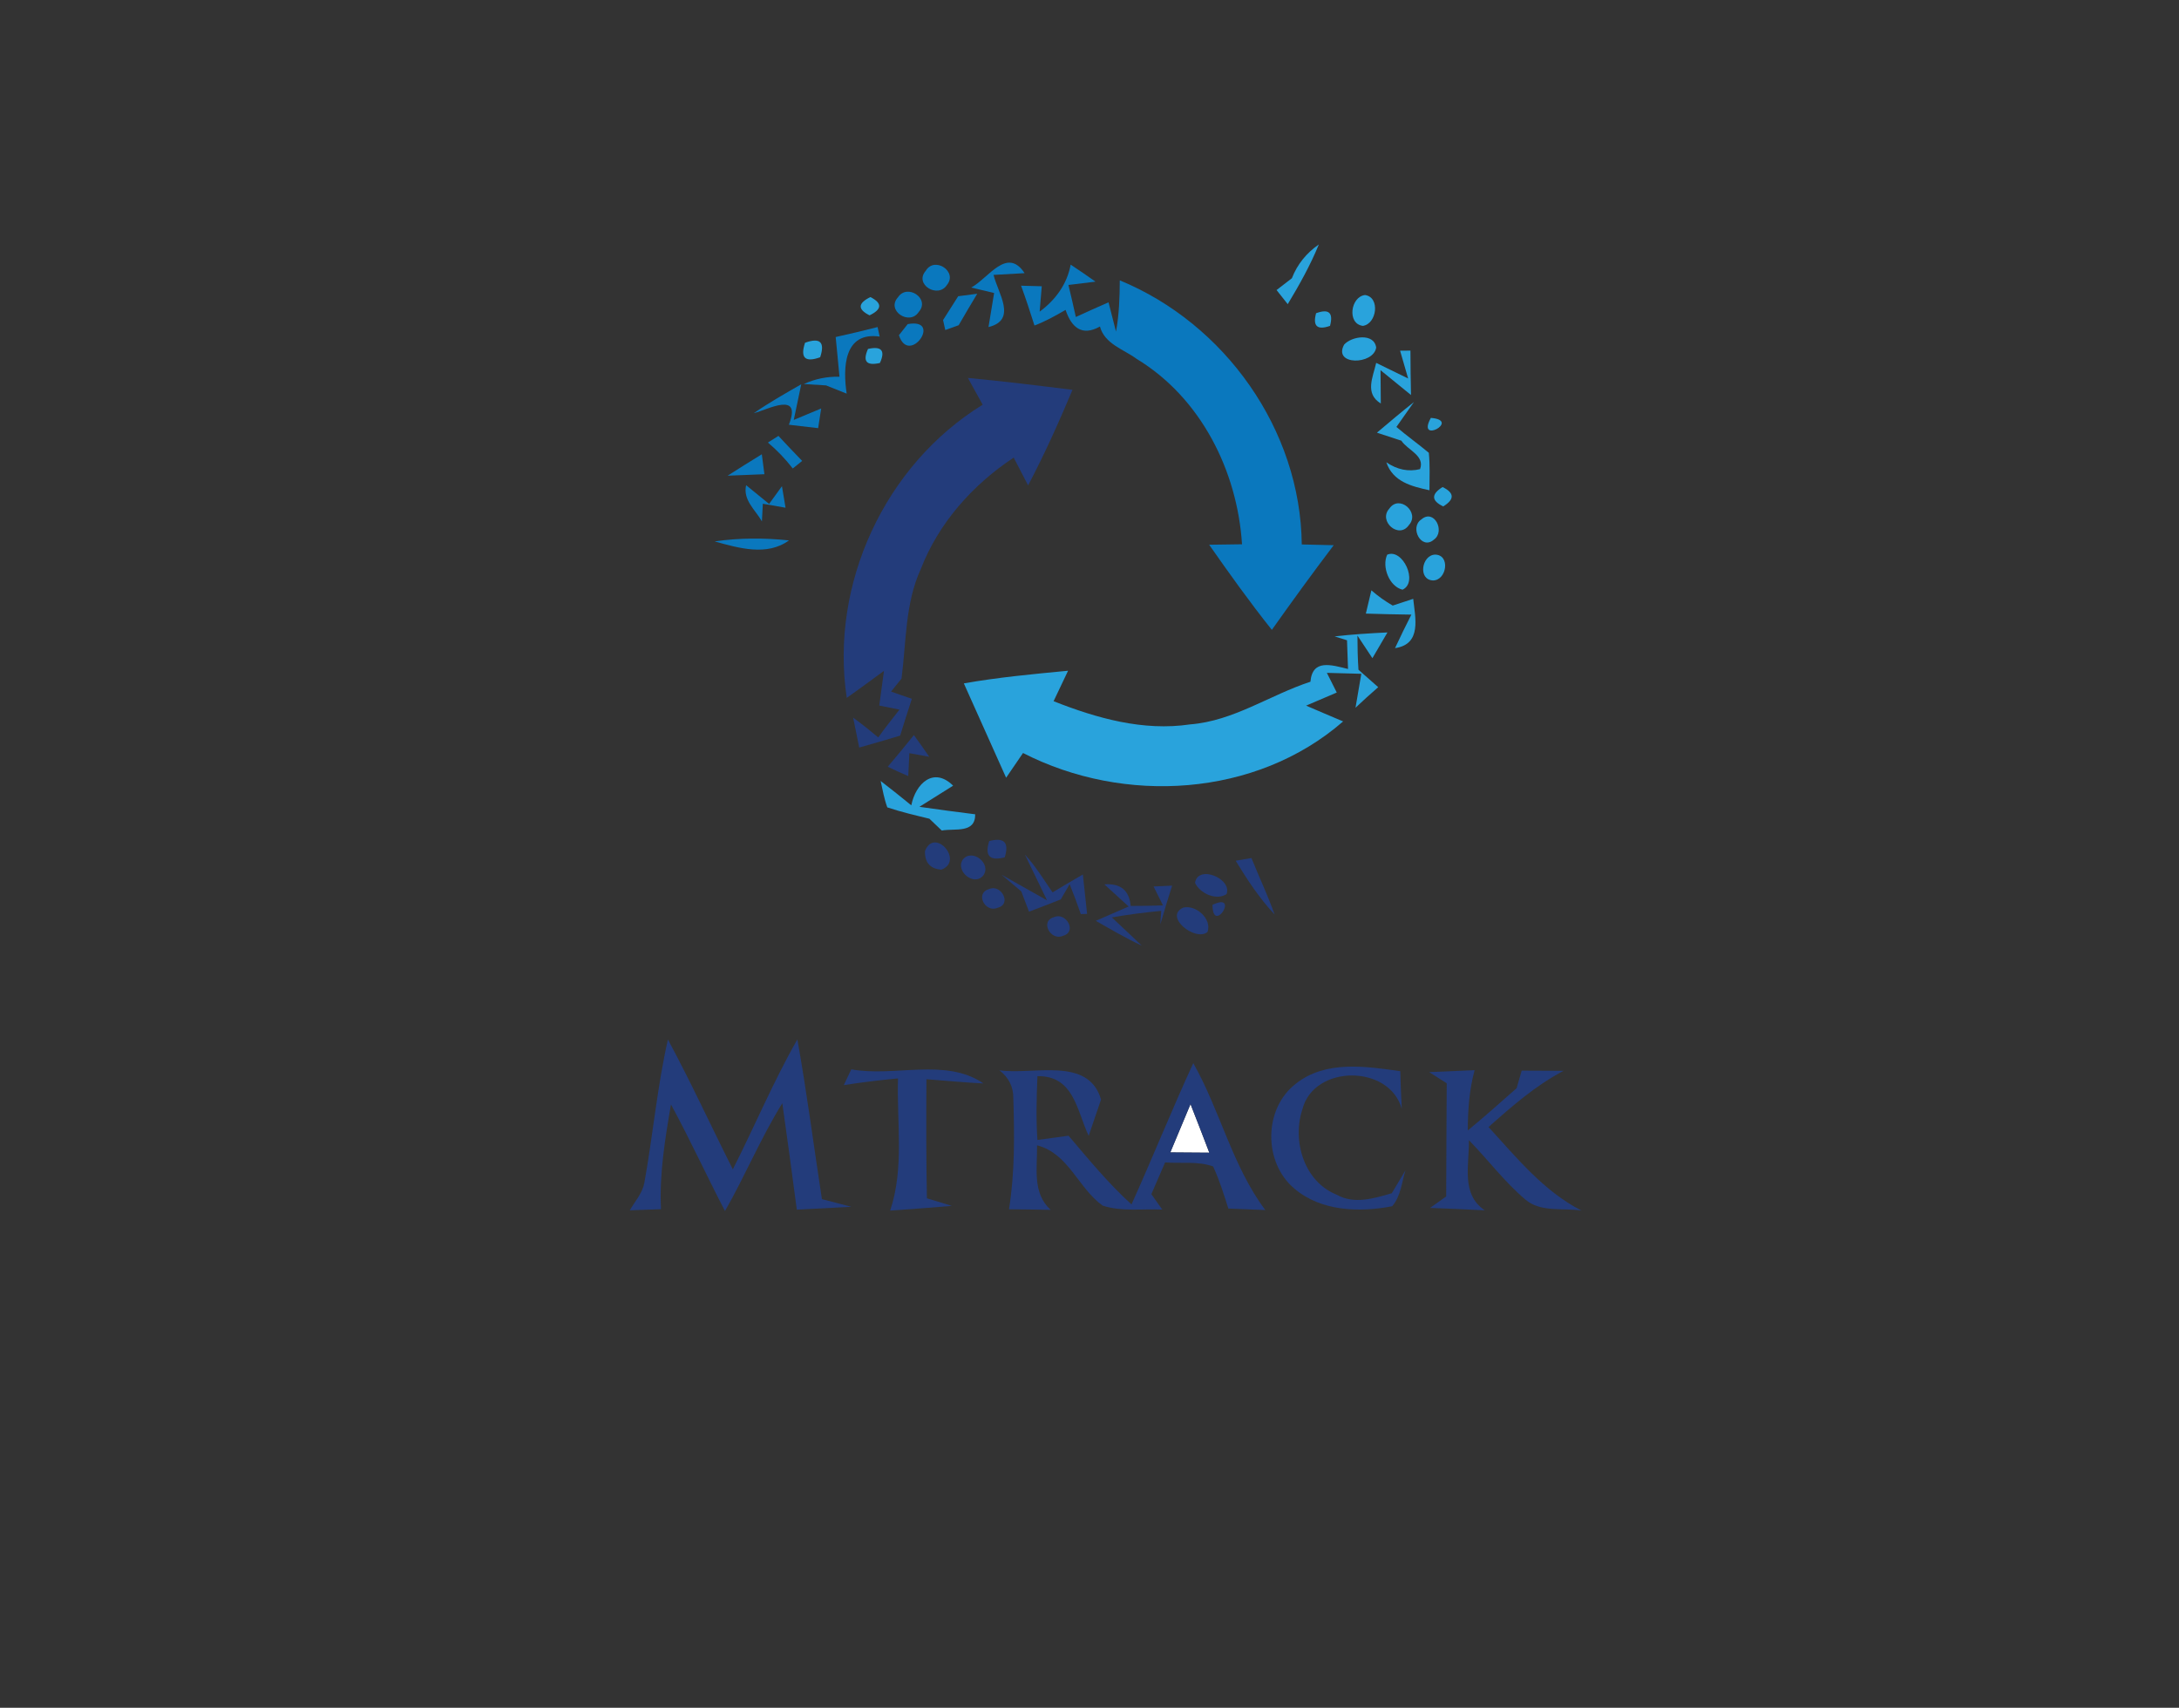<?xml version="1.0" encoding="UTF-8" ?>
<!DOCTYPE svg PUBLIC "-//W3C//DTD SVG 1.1//EN" "http://www.w3.org/Graphics/SVG/1.1/DTD/svg11.dtd">
<svg width="236pt" height="185pt" viewBox="0 0 236 185" version="1.1" xmlns="http://www.w3.org/2000/svg">
<rect x="0" y="0" width="236" height="185" fill="#333333" stroke="none"/>
<g id="#ffffffff">
<path fill="#ffffff" opacity="1.00" d=" M 126.75 124.84 C 127.48 123.09 128.21 121.35 128.94 119.60 C 129.63 121.36 130.31 123.11 130.98 124.87 C 129.57 124.86 128.16 124.85 126.75 124.84 Z" />
</g>
<g id="#29a3dcff">
<path fill="#29a3dc" opacity="1.00" d=" M 139.92 30.14 C 140.50 28.63 141.52 27.39 142.84 26.48 C 141.92 28.73 140.73 30.86 139.47 32.95 C 139.17 32.57 138.56 31.80 138.26 31.42 C 138.67 31.10 139.51 30.46 139.92 30.14 Z" />
<path fill="#29a3dc" opacity="1.00" d=" M 94.27 32.18 C 95.57 32.84 95.54 33.50 94.18 34.16 C 92.87 33.51 92.90 32.85 94.27 32.18 Z" />
<path fill="#29a3dc" opacity="1.00" d=" M 147.61 35.30 C 145.87 35.09 146.27 32.14 147.84 31.96 C 149.51 32.19 149.12 35.09 147.61 35.30 Z" />
<path fill="#29a3dc" opacity="1.00" d=" M 142.54 33.93 C 143.93 33.42 144.43 33.88 144.05 35.30 C 142.67 35.79 142.16 35.33 142.54 33.93 Z" />
<path fill="#29a3dc" opacity="1.00" d=" M 87.19 37.13 C 88.83 36.54 89.37 37.06 88.83 38.70 C 87.20 39.29 86.65 38.77 87.19 37.13 Z" />
<path fill="#29a3dc" opacity="1.00" d=" M 145.58 37.33 C 146.39 36.42 148.83 36.04 149.05 37.65 C 148.76 39.55 144.33 39.61 145.58 37.33 Z" />
<path fill="#29a3dc" opacity="1.00" d=" M 94.01 37.80 C 95.48 37.47 95.91 37.98 95.30 39.32 C 93.84 39.65 93.41 39.15 94.01 37.80 Z" />
<path fill="#29a3dc" opacity="1.00" d=" M 151.64 37.99 L 152.76 37.98 C 152.76 39.58 152.79 41.19 152.82 42.79 C 151.72 41.90 150.61 41.00 149.52 40.10 C 149.53 41.01 149.54 42.81 149.55 43.71 C 147.78 42.63 148.70 40.86 149.05 39.31 C 150.20 39.88 151.35 40.44 152.51 41.00 C 152.29 40.25 151.86 38.74 151.64 37.99 Z" />
<path fill="#29a3dc" opacity="1.00" d=" M 149.13 46.87 C 150.45 45.75 151.78 44.63 153.14 43.55 C 152.66 44.23 151.72 45.57 151.24 46.25 C 152.38 47.22 153.60 48.09 154.75 49.05 C 154.89 50.40 154.82 51.76 154.82 53.11 C 152.89 52.69 150.86 52.19 150.15 50.08 C 151.33 50.88 152.54 51.13 153.80 50.82 C 154.36 49.35 152.43 48.75 151.78 47.74 C 151.12 47.52 149.79 47.09 149.13 46.87 Z" />
<path fill="#29a3dc" opacity="1.00" d=" M 154.97 45.27 C 158.30 45.53 153.35 48.21 154.97 45.27 Z" />
<path fill="#29a3dc" opacity="1.00" d=" M 156.24 52.76 C 157.53 53.39 157.56 54.09 156.31 54.86 C 155.02 54.24 154.99 53.54 156.24 52.76 Z" />
<path fill="#29a3dc" opacity="1.00" d=" M 150.47 55.10 C 151.55 53.52 153.82 55.52 152.60 56.87 C 151.52 58.46 149.24 56.45 150.47 55.10 Z" />
<path fill="#29a3dc" opacity="1.00" d=" M 153.94 56.27 C 155.32 55.07 156.56 57.56 155.31 58.45 C 153.94 59.66 152.63 57.13 153.94 56.27 Z" />
<path fill="#29a3dc" opacity="1.00" d=" M 150.24 60.09 C 151.92 59.35 153.65 63.09 151.90 63.88 C 150.46 63.53 149.64 61.39 150.24 60.09 Z" />
<path fill="#29a3dc" opacity="1.00" d=" M 155.42 60.08 C 157.11 60.09 156.70 62.86 155.21 62.88 C 153.55 62.82 153.97 60.14 155.42 60.08 Z" />
<path fill="#29a3dc" opacity="1.00" d=" M 148.53 63.95 C 149.24 64.57 150.01 65.12 150.84 65.60 C 151.58 65.36 152.32 65.11 153.06 64.87 C 153.28 66.93 154.01 69.79 151.09 70.21 C 151.66 68.99 152.25 67.78 152.86 66.58 C 151.22 66.56 149.57 66.52 147.93 66.47 C 148.08 65.84 148.38 64.58 148.53 63.95 Z" />
<path fill="#29a3dc" opacity="1.00" d=" M 144.55 68.94 C 146.45 68.72 148.36 68.60 150.27 68.51 C 149.73 69.45 149.18 70.37 148.64 71.30 L 147.02 68.85 C 147.02 70.09 147.05 71.32 147.13 72.55 C 147.67 73.02 148.73 73.97 149.27 74.44 C 148.43 75.17 147.61 75.91 146.81 76.67 C 146.97 75.75 147.28 73.91 147.44 72.99 C 146.51 72.96 144.64 72.91 143.71 72.89 C 143.98 73.42 144.51 74.49 144.78 75.02 C 143.67 75.50 142.57 75.97 141.46 76.44 C 142.79 77.02 144.13 77.58 145.47 78.15 C 136.03 86.37 121.74 87.18 110.80 81.57 C 110.34 82.24 109.43 83.58 108.97 84.25 C 107.43 80.85 105.93 77.43 104.39 74.03 C 108.12 73.37 111.91 73.02 115.68 72.66 C 115.29 73.48 114.50 75.14 114.11 75.96 C 118.80 77.81 123.82 79.23 128.91 78.47 C 133.62 78.10 137.55 75.28 141.93 73.85 C 142.14 71.36 144.20 72.03 146.00 72.47 C 145.97 71.43 145.93 70.39 145.89 69.36 L 144.55 68.94 Z" />
<path fill="#29a3dc" opacity="1.00" d=" M 98.70 87.24 C 99.16 84.90 101.11 83.01 103.23 85.11 C 102.31 85.68 100.49 86.83 99.58 87.40 C 101.59 87.69 103.60 87.96 105.62 88.21 C 105.64 90.32 103.42 89.71 102.00 89.97 C 101.66 89.65 101.00 89.01 100.66 88.69 C 99.13 88.32 97.59 87.96 96.10 87.46 C 95.76 86.53 95.59 85.55 95.38 84.60 C 96.50 85.46 97.61 86.35 98.70 87.24 Z" />
</g>
<g id="#0a78beff">
<path fill="#0a78be" opacity="1.00" d=" M 105.19 31.15 C 107.07 30.13 109.06 26.69 110.97 29.59 C 110.13 29.64 108.45 29.74 107.61 29.78 C 108.07 31.74 110.22 34.66 107.06 35.43 C 107.21 34.51 107.51 32.66 107.67 31.74 C 107.05 31.59 105.81 31.30 105.19 31.15 Z" />
<path fill="#0a78be" opacity="1.00" d=" M 100.27 29.33 C 101.21 27.74 103.76 29.41 102.56 30.87 C 101.59 32.38 98.97 30.81 100.27 29.33 Z" />
<path fill="#0a78be" opacity="1.00" d=" M 115.96 28.67 C 116.87 29.27 117.76 29.88 118.65 30.51 C 117.92 30.60 116.45 30.78 115.72 30.87 C 116.00 32.02 116.26 33.18 116.52 34.34 C 117.69 33.80 118.87 33.27 120.06 32.75 C 120.26 33.54 120.67 35.13 120.87 35.92 C 121.21 34.09 121.27 32.23 121.28 30.37 C 132.68 35.07 140.86 46.56 140.99 58.98 C 141.86 59.00 143.58 59.04 144.45 59.06 C 142.16 62.08 139.94 65.14 137.75 68.23 C 135.37 65.25 133.15 62.14 130.96 59.01 C 131.85 59.00 133.63 58.97 134.52 58.96 C 134.01 50.99 130.05 43.09 123.11 38.88 C 121.69 37.83 119.65 37.28 119.13 35.37 C 117.20 36.46 116.05 35.49 115.41 33.57 C 114.32 34.20 113.22 34.82 112.04 35.26 C 111.58 33.81 111.11 32.37 110.59 30.95 C 111.15 30.96 112.27 30.99 112.83 31.01 L 112.60 33.76 C 114.31 32.50 115.57 30.79 115.96 28.67 Z" />
<path fill="#0a78be" opacity="1.00" d=" M 97.26 32.20 C 98.26 30.68 100.79 32.35 99.50 33.80 C 98.51 35.32 95.94 33.64 97.26 32.20 Z" />
<path fill="#0a78be" opacity="1.00" d=" M 103.78 32.09 C 104.29 32.03 105.32 31.89 105.84 31.82 C 105.16 32.95 104.49 34.09 103.83 35.23 C 103.47 35.36 102.74 35.62 102.38 35.75 C 102.32 35.48 102.20 34.94 102.14 34.67 C 102.55 34.02 103.37 32.74 103.78 32.09 Z" />
<path fill="#0a78be" opacity="1.00" d=" M 90.51 36.51 C 92.03 36.17 93.54 35.82 95.05 35.43 C 95.11 35.69 95.22 36.20 95.27 36.46 C 91.36 35.90 91.29 39.90 91.70 42.64 C 90.95 42.35 90.21 42.05 89.47 41.75 C 88.86 41.71 87.66 41.63 87.06 41.60 C 88.28 41.04 89.57 40.78 90.92 40.81 C 90.78 39.38 90.66 37.94 90.51 36.51 Z" />
<path fill="#0a78be" opacity="1.00" d=" M 98.31 35.11 C 102.16 34.41 98.45 39.69 97.36 36.31 C 97.60 36.01 98.07 35.41 98.31 35.11 Z" />
<path fill="#0a78be" opacity="1.00" d=" M 81.64 44.76 C 83.29 43.62 85.03 42.63 86.78 41.63 C 86.57 42.60 86.17 44.53 85.97 45.49 C 86.71 45.18 88.20 44.56 88.94 44.25 C 88.86 44.78 88.69 45.85 88.61 46.38 C 87.55 46.25 86.49 46.13 85.44 46.01 C 86.90 42.30 83.14 44.38 81.64 44.76 Z" />
<path fill="#0a78be" opacity="1.00" d=" M 83.17 47.94 C 83.55 47.70 83.93 47.46 84.31 47.22 C 85.16 48.14 86.02 49.04 86.88 49.93 C 86.63 50.14 86.12 50.55 85.86 50.75 C 85.06 49.71 84.16 48.78 83.17 47.94 Z" />
<path fill="#0a78be" opacity="1.00" d=" M 78.81 51.53 C 80.04 50.74 81.27 49.97 82.51 49.21 C 82.58 49.75 82.72 50.83 82.79 51.37 C 81.46 51.43 80.14 51.48 78.81 51.53 Z" />
<path fill="#0a78be" opacity="1.00" d=" M 82.52 56.48 C 81.82 55.24 80.44 54.17 80.81 52.56 C 81.64 53.24 82.47 53.91 83.30 54.59 C 83.65 54.11 84.34 53.15 84.69 52.67 C 84.79 53.26 84.98 54.42 85.08 55.00 C 84.46 54.90 83.23 54.68 82.62 54.57 L 82.52 56.48 Z" />
<path fill="#0a78be" opacity="1.00" d=" M 77.40 58.65 C 80.06 58.26 82.77 58.26 85.45 58.54 C 83.07 60.28 79.99 59.37 77.40 58.65 Z" />
</g>
<g id="#233c7bff">
<path fill="#233c7b" opacity="1.00" d=" M 104.83 40.94 C 108.62 41.30 112.39 41.76 116.16 42.23 C 114.68 45.74 113.13 49.21 111.35 52.58 C 110.96 51.82 110.18 50.32 109.79 49.57 C 105.34 52.52 101.66 56.65 99.72 61.66 C 98.02 65.38 98.16 69.54 97.64 73.51 L 96.51 74.92 C 97.08 75.12 98.20 75.51 98.76 75.70 C 98.33 77.03 97.90 78.36 97.49 79.69 C 96.02 80.14 94.54 80.56 93.06 80.98 C 92.84 79.90 92.62 78.82 92.40 77.74 C 93.33 78.42 94.24 79.14 95.12 79.88 C 95.86 78.85 96.64 77.86 97.42 76.87 L 95.23 76.43 C 95.36 75.49 95.61 73.61 95.74 72.67 C 94.41 73.66 93.06 74.64 91.71 75.60 C 89.86 63.28 95.83 50.37 106.43 43.84 C 105.90 42.87 105.36 41.91 104.83 40.94 Z" />
<path fill="#233c7b" opacity="1.00" d=" M 98.98 79.63 C 99.55 80.40 100.10 81.19 100.64 81.98 L 98.49 81.59 C 98.46 82.21 98.40 83.45 98.37 84.07 C 97.62 83.75 96.88 83.42 96.15 83.06 C 97.11 81.93 98.05 80.79 98.98 79.63 Z" />
<path fill="#233c7b" opacity="1.00" d=" M 100.18 92.20 C 101.20 89.54 104.47 93.27 101.95 94.21 C 100.74 94.11 100.15 93.44 100.18 92.20 Z" />
<path fill="#233c7b" opacity="1.00" d=" M 107.14 91.11 C 108.76 90.68 109.32 91.27 108.82 92.87 C 107.19 93.30 106.63 92.71 107.14 91.11 Z" />
<path fill="#233c7b" opacity="1.00" d=" M 104.29 93.10 C 105.30 91.87 107.42 93.56 106.50 94.83 C 105.51 96.08 103.41 94.35 104.29 93.10 Z" />
<path fill="#233c7b" opacity="1.00" d=" M 111.00 92.57 C 112.15 93.82 113.04 95.28 114.00 96.67 C 115.09 96.01 116.18 95.37 117.28 94.73 C 117.43 96.15 117.58 97.58 117.74 99.00 L 117.06 99.02 C 116.68 97.93 116.28 96.85 115.85 95.78 L 114.89 97.43 C 113.74 97.88 112.61 98.33 111.45 98.76 C 111.24 98.21 110.82 97.11 110.61 96.56 C 110.07 96.11 109.01 95.21 108.48 94.76 C 109.71 95.45 112.17 96.83 113.40 97.53 C 112.80 96.29 111.60 93.81 111.00 92.57 Z" />
<path fill="#233c7b" opacity="1.00" d=" M 133.83 93.24 C 134.26 93.17 135.11 93.02 135.54 92.95 C 136.36 94.99 137.31 96.98 138.05 99.07 C 136.40 97.31 135.08 95.29 133.83 93.24 Z" />
<path fill="#233c7b" opacity="1.00" d=" M 129.43 95.63 C 129.74 93.63 133.49 95.18 132.84 96.86 C 131.72 97.59 129.94 96.77 129.43 95.63 Z" />
<path fill="#233c7b" opacity="1.00" d=" M 107.13 96.31 C 108.42 95.73 109.64 97.95 108.04 98.34 C 106.71 98.93 105.55 96.74 107.13 96.31 Z" />
<path fill="#233c7b" opacity="1.00" d=" M 119.61 95.80 C 121.36 95.67 122.31 96.45 122.46 98.14 C 123.62 98.14 124.79 98.12 125.96 98.08 L 124.94 96.03 C 125.44 96.00 126.45 95.96 126.95 95.94 C 126.50 97.33 126.08 98.73 125.67 100.13 L 125.77 98.67 C 123.98 98.84 122.19 99.07 120.42 99.38 C 121.23 100.14 122.86 101.68 123.67 102.44 C 121.95 101.65 120.32 100.68 118.68 99.75 C 119.57 99.36 121.35 98.59 122.24 98.20 C 121.58 97.60 120.27 96.40 119.61 95.80 Z" />
<path fill="#233c7b" opacity="1.00" d=" M 128.15 98.32 C 129.54 97.98 131.29 99.56 130.78 100.96 C 129.49 102.04 126.00 99.31 128.15 98.32 Z" />
<path fill="#233c7b" opacity="1.00" d=" M 131.32 98.02 C 134.36 96.56 131.34 101.34 131.32 98.02 Z" />
<path fill="#233c7b" opacity="1.00" d=" M 114.17 99.35 C 115.45 98.77 116.72 100.96 115.11 101.38 C 113.81 101.96 112.58 99.78 114.17 99.35 Z" />
<path fill="#233c7b" opacity="1.00" d=" M 72.34 112.61 C 74.83 117.22 77.01 121.99 79.37 126.67 C 81.74 122.00 83.76 117.15 86.36 112.60 C 87.39 118.34 88.13 124.13 89.02 129.90 C 90.08 130.17 91.15 130.45 92.21 130.73 C 90.24 130.84 88.27 130.94 86.30 131.04 C 85.79 127.19 85.28 123.35 84.73 119.51 C 82.40 123.26 80.71 127.36 78.52 131.19 C 76.53 127.36 74.73 123.43 72.67 119.64 C 72.03 123.39 71.40 127.18 71.59 130.99 C 70.46 131.03 69.33 131.07 68.21 131.11 C 68.77 130.14 69.58 129.26 69.79 128.12 C 70.72 122.96 71.18 117.72 72.34 112.61 Z" />
<path fill="#233c7b" opacity="1.00" d=" M 140.37 117.38 C 143.58 114.84 147.91 115.51 151.66 116.04 C 151.70 117.39 151.74 118.75 151.82 120.11 C 150.47 115.29 142.33 115.31 141.07 120.13 C 139.92 123.57 141.22 127.99 144.77 129.42 C 146.66 130.49 148.82 129.82 150.74 129.26 C 151.11 128.64 151.85 127.40 152.22 126.78 C 151.81 128.09 151.72 129.59 150.78 130.67 C 147.22 131.36 143.06 131.22 140.18 128.75 C 136.81 125.92 136.84 120.07 140.37 117.38 Z" />
<path fill="#233c7b" opacity="1.00" d=" M 92.20 115.84 C 96.90 116.70 102.41 114.55 106.52 117.37 C 104.45 117.26 102.40 117.07 100.34 116.91 C 100.31 121.21 100.31 125.51 100.39 129.81 C 101.07 130.01 102.42 130.42 103.09 130.63 C 100.87 130.82 98.64 130.99 96.41 131.14 C 97.96 126.52 97.11 121.59 97.26 116.82 C 95.30 117.01 93.34 117.24 91.39 117.55 L 92.20 115.84 Z" />
<path fill="#233c7b" opacity="1.00" d=" M 108.24 115.94 C 111.84 116.49 117.89 114.39 119.25 119.11 C 118.92 120.09 118.25 122.06 117.91 123.04 C 116.62 120.31 116.32 116.51 112.36 116.58 C 112.27 118.88 112.20 121.18 112.36 123.49 C 113.20 123.37 114.89 123.14 115.73 123.03 C 117.91 125.59 120.05 128.21 122.55 130.47 C 124.84 125.40 126.91 120.23 129.24 115.17 C 132.16 120.32 133.46 126.30 137.04 131.08 C 135.71 131.03 134.37 130.97 133.04 130.92 C 132.55 129.38 132.07 127.83 131.39 126.36 C 129.74 125.76 127.91 126.06 126.19 125.92 C 125.69 127.07 125.20 128.22 124.70 129.36 C 124.99 129.78 125.59 130.62 125.88 131.03 C 123.74 130.93 121.49 131.28 119.42 130.60 C 116.77 128.70 115.73 124.94 112.32 124.07 C 112.36 126.47 111.77 129.25 113.80 131.06 C 112.29 131.03 110.79 131.01 109.28 131.00 C 109.92 127.02 109.87 122.98 109.75 118.96 C 109.76 117.74 109.26 116.73 108.24 115.94 M 126.75 124.84 C 128.16 124.85 129.57 124.86 130.98 124.87 C 130.31 123.11 129.63 121.36 128.94 119.60 C 128.21 121.35 127.48 123.09 126.75 124.84 Z" />
<path fill="#233c7b" opacity="1.00" d=" M 154.79 116.14 C 156.43 116.07 158.07 116.00 159.71 115.93 C 159.13 118.06 158.98 120.26 158.97 122.46 C 160.77 120.98 162.51 119.43 164.26 117.88 C 164.40 117.41 164.67 116.46 164.81 115.98 C 166.32 115.99 167.83 115.99 169.34 116.00 C 166.32 117.59 163.75 119.84 161.22 122.09 C 164.27 125.42 167.19 129.04 171.29 131.14 C 169.27 130.82 166.85 131.37 165.19 129.93 C 162.93 128.01 161.15 125.62 159.09 123.51 C 159.15 126.14 158.19 129.36 160.81 131.11 C 158.83 131.01 156.86 130.93 154.89 130.85 C 155.33 130.54 156.20 129.92 156.63 129.61 C 156.66 125.52 156.65 121.44 156.69 117.35 C 156.21 117.05 155.26 116.44 154.79 116.14 Z" />
</g>
</svg>
